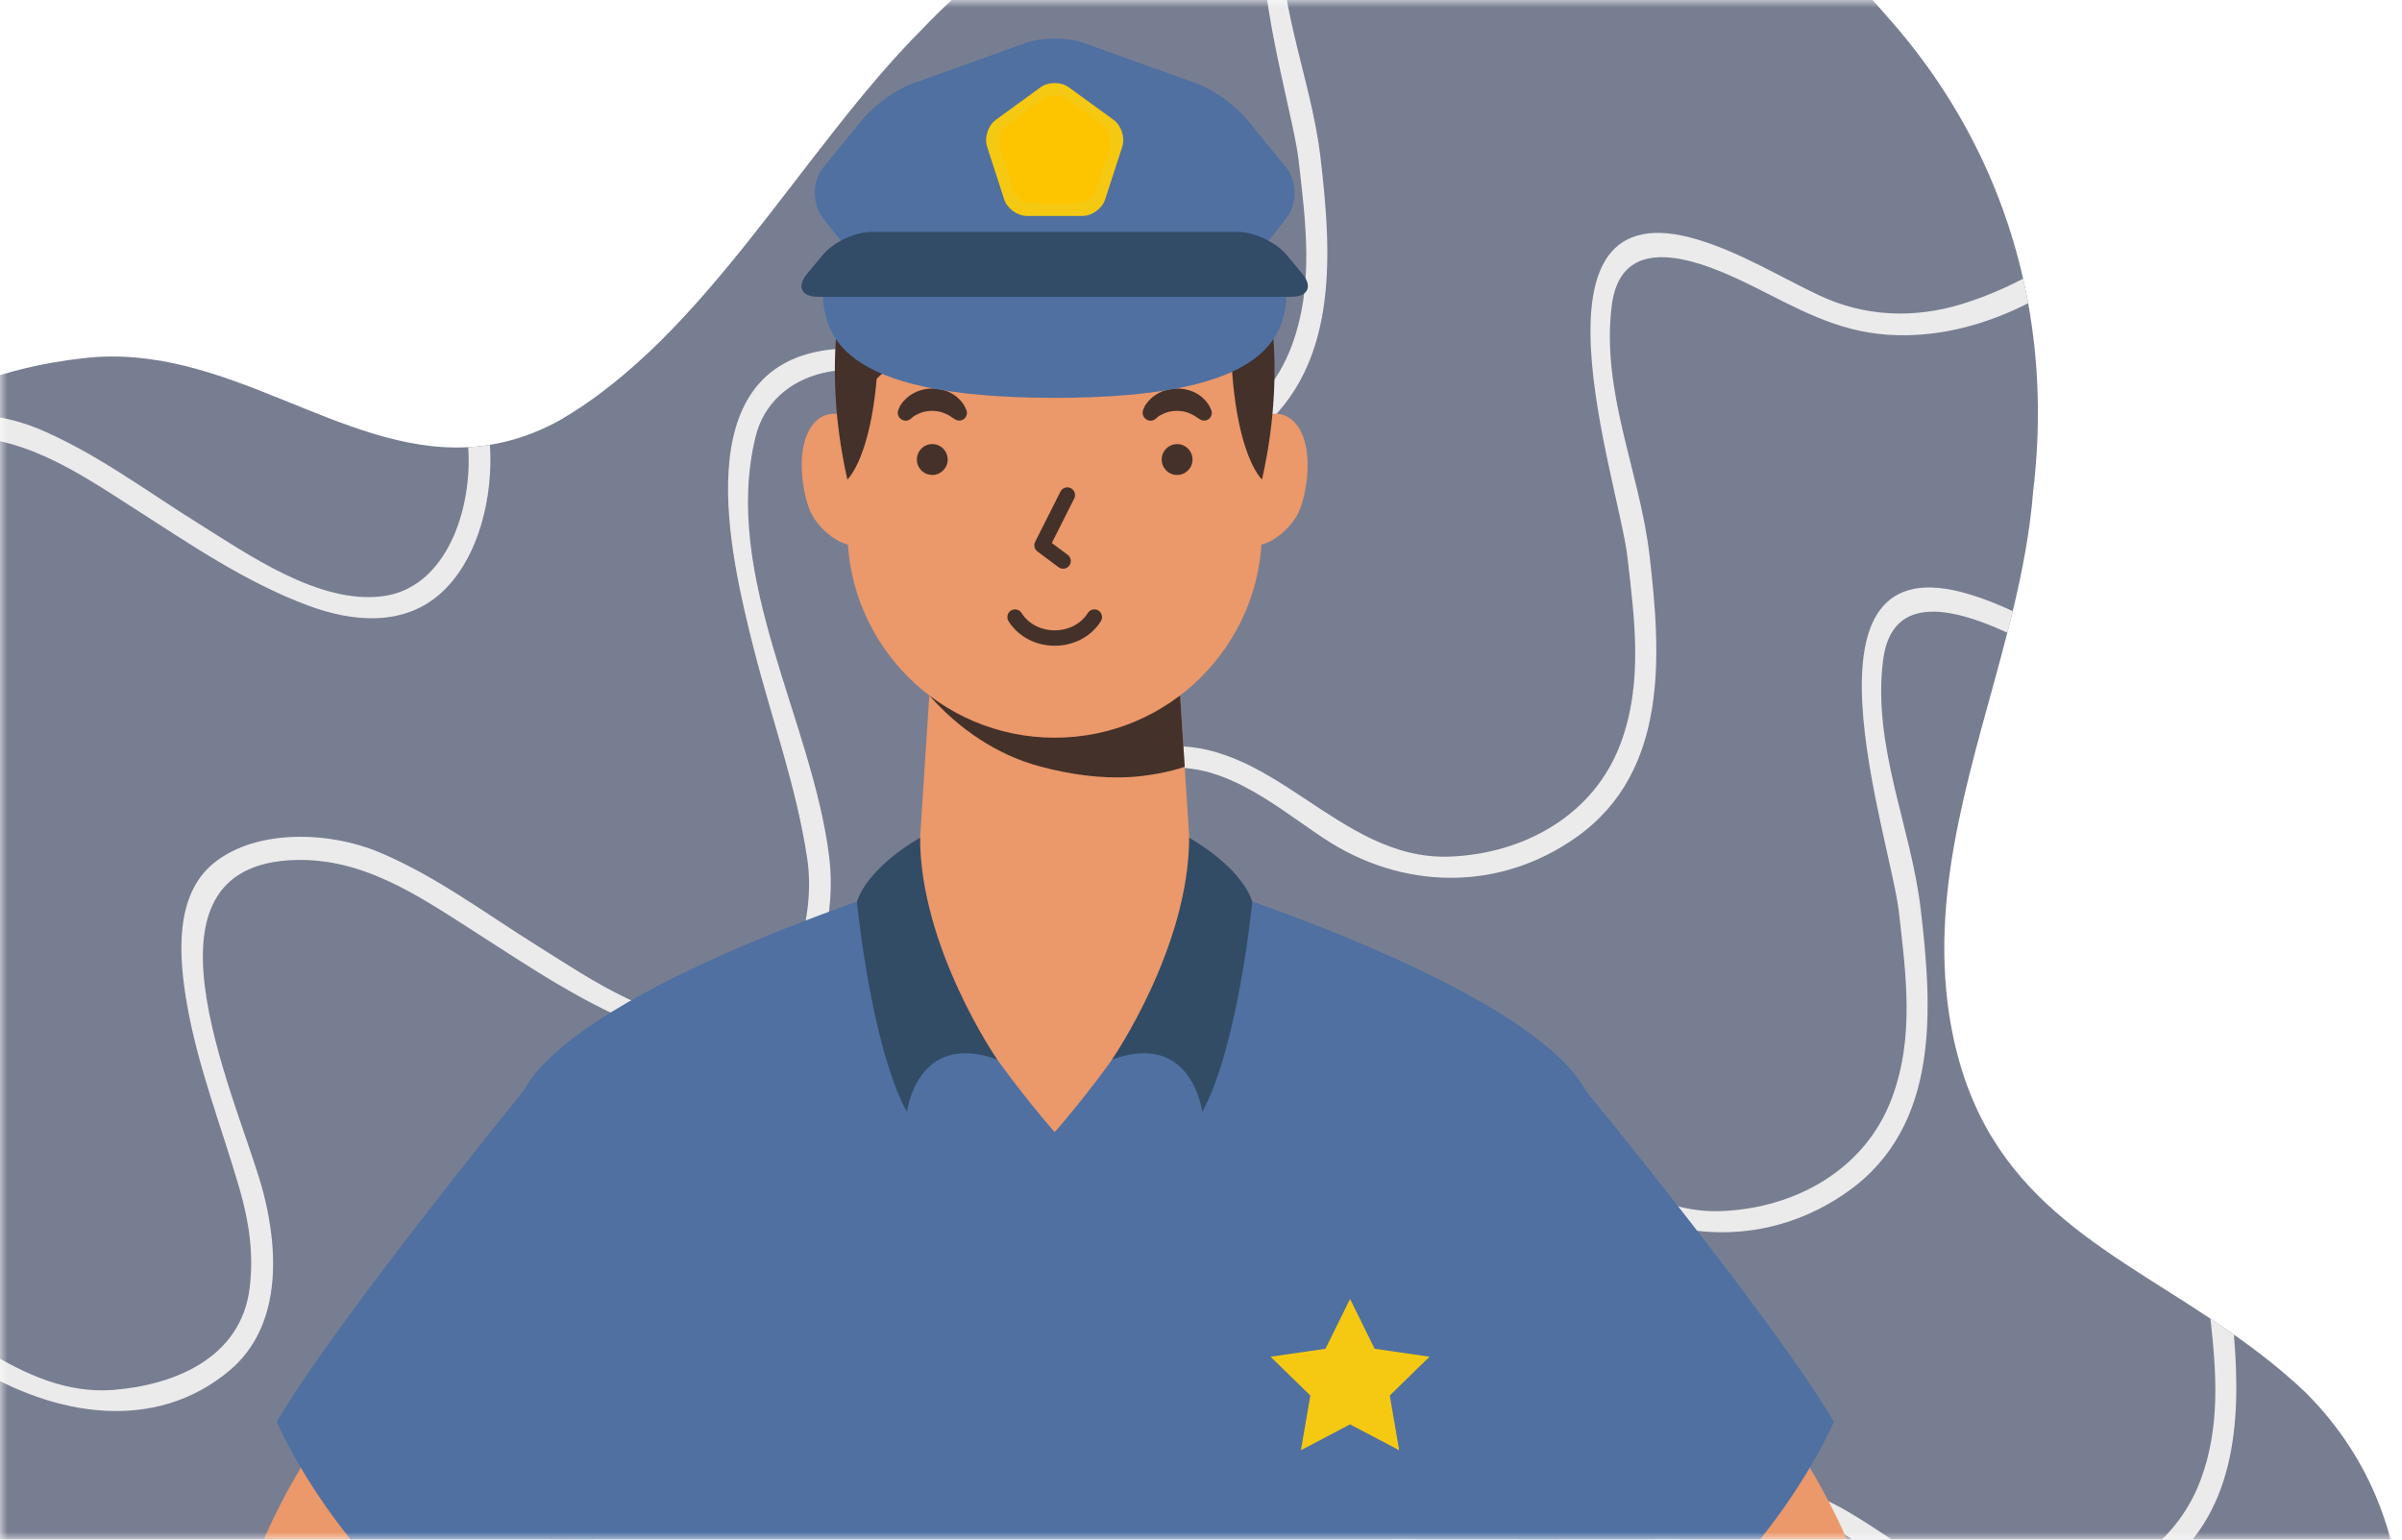 <svg width="156" height="100" viewBox="0 0 156 100" fill="none" xmlns="http://www.w3.org/2000/svg">
<mask id="mask0" style="mask-type:alpha" maskUnits="userSpaceOnUse" x="0" y="0" width="156" height="100">
<rect width="156" height="100" fill="black"/>
</mask>
<g mask="url(#mask0)">
<path d="M150.668 121.796C139.319 138.297 118.086 151.094 76.314 151.846C75.83 151.856 75.347 151.861 74.855 151.867C61.8 152.011 46.761 151 29.441 148.582C24.568 147.902 20.111 146.247 16.048 143.844C15.544 143.554 15.046 143.242 14.558 142.921C8.446 138.95 3.267 133.289 -1.071 126.778C-1.73 125.797 -2.368 124.79 -2.986 123.768C-8.705 114.339 -12.793 103.52 -15.508 93.645C-16.255 91.05 -17.002 88.036 -17.657 84.746V84.741C-17.756 84.259 -17.854 83.771 -17.942 83.278C-19.099 77.129 -19.939 70.129 -19.996 63.129C-20.001 62.693 -20.001 62.252 -19.996 61.816C-19.923 49.067 -17.167 36.504 -8.923 29.275C-8.368 28.782 -7.781 28.321 -7.174 27.885C-3.822 25.467 0.314 23.842 5.378 23.271C14.63 22.16 22.067 29.498 30.405 29.046C30.872 29.02 31.346 28.973 31.817 28.891C33.259 28.662 34.733 28.174 36.248 27.354C45.785 21.906 52.142 9.65 59.858 1.928C72.727 -11.657 94.319 -15.947 110.68 -8.076C111.23 -7.817 111.775 -7.536 112.314 -7.235C116.098 -5.185 119.558 -2.446 122.516 1.021C127.025 6.06 129.983 11.877 131.394 18.104C131.514 18.628 131.623 19.163 131.721 19.696C132.437 23.64 132.547 27.739 132.048 31.895C131.841 34.517 131.341 37.111 130.719 39.695C130.605 40.162 130.491 40.629 130.367 41.095C128.285 49.248 125.276 57.358 126.599 65.952C128.379 77.316 135.98 80.621 143.557 85.649C144.065 85.986 144.574 86.335 145.082 86.687C146.681 87.808 148.258 89.038 149.758 90.465C158.383 99.095 157.475 112.259 150.668 121.796Z" fill="#787E91"/>
<path d="M28.698 38.47C26.269 40.711 22.928 40.416 20.022 39.336C15.959 37.826 12.332 35.341 8.705 33.016C4.953 30.609 1.244 28.055 -3.438 28.398C-13.924 29.16 -6.416 44.416 -4.978 50.057C-3.998 53.907 -3.846 58.711 -7.188 61.525C-10.966 64.706 -15.71 64.706 -19.996 63.129C-20.001 62.693 -20.001 62.252 -19.996 61.816C-18.325 62.528 -16.587 62.936 -14.749 62.792C-10.743 62.47 -6.451 60.7 -5.891 56.181C-5.617 53.95 -5.922 51.869 -6.545 49.736C-7.713 45.705 -9.285 41.74 -9.985 37.584C-10.426 34.969 -10.732 31.487 -8.922 29.276C-8.709 29.016 -8.465 28.773 -8.19 28.549C-7.873 28.295 -7.536 28.077 -7.172 27.886C-4.349 26.376 -0.302 26.681 2.49 27.849C6.19 29.395 9.47 31.87 12.858 33.983C16.148 36.032 20.704 39.24 24.819 38.731C29.073 38.207 30.698 32.904 30.407 29.048C30.875 29.022 31.348 28.975 31.819 28.893C32.04 32.176 31.132 36.213 28.698 38.47Z" fill="#EBEBEB"/>
<path d="M112.315 -7.235C109.331 -5.378 106.073 -4.143 102.58 -4.06C98.921 -3.972 96.441 -5.217 93.255 -6.846C90.293 -8.357 84.013 -11.532 83.312 -5.975C82.607 -0.386 85.118 4.777 85.757 10.205C86.509 16.613 87.038 24.252 81.05 28.522C75.996 32.123 69.67 31.994 64.57 28.595C61.295 26.411 57.632 23.189 53.381 24.241C51.244 24.771 49.594 26.203 49.064 28.392C46.87 37.467 52.754 46.788 53.853 55.656C54.275 59.05 53.418 63.538 50.803 65.956C48.373 68.204 45.032 67.907 42.126 66.822C38.063 65.312 34.436 62.832 30.809 60.508C27.052 58.1 23.347 55.547 18.666 55.885C8.174 56.653 15.682 71.904 17.125 77.549C18.106 81.394 18.252 86.205 14.915 89.012C10.011 93.132 3.504 91.918 -1.545 88.852C-4.751 86.906 -7.953 83.85 -11.834 83.456C-13.946 83.237 -15.96 83.694 -17.657 84.742C-17.756 84.26 -17.854 83.772 -17.942 83.279C-15.041 81.675 -11.456 81.394 -8.389 82.951C-3.469 85.447 1.439 90.75 7.356 90.279C11.362 89.962 15.648 88.192 16.213 83.673C16.488 81.441 16.177 79.356 15.559 77.223C14.391 73.191 12.818 69.227 12.118 65.076C11.626 62.154 11.299 58.137 13.908 56.041C16.696 53.805 21.444 54.023 24.588 55.34C28.288 56.882 31.573 59.362 34.956 61.469C38.251 63.524 42.806 66.731 46.922 66.222C51.452 65.662 52.999 59.684 52.433 55.819C51.747 51.133 50.087 46.618 48.93 42.042C47.426 36.085 44.53 23.968 53.73 22.728C61.166 21.721 65.452 30.086 72.794 29.811C77.578 29.629 82.151 27.149 83.894 22.453C85.357 18.509 84.802 14.447 84.335 10.374C83.774 5.454 77.044 -13.86 88.932 -10.249C91.709 -9.408 94.158 -7.882 96.768 -6.648C99.699 -5.262 102.917 -5.117 106.046 -6.078C107.676 -6.58 109.223 -7.26 110.68 -8.075C111.23 -7.817 111.776 -7.536 112.315 -7.235Z" fill="#EBEBEB"/>
<path d="M131.722 19.696C129.289 20.927 126.689 21.705 123.943 21.772C120.29 21.861 117.81 20.61 114.624 18.986C111.655 17.476 105.376 14.3 104.675 19.852C103.975 25.441 106.486 30.61 107.125 36.037C107.871 42.446 108.407 50.084 102.413 54.355C97.359 57.955 91.034 57.826 85.938 54.427C82.658 52.243 78.995 49.02 74.745 50.074C72.608 50.603 70.958 52.034 70.428 54.225C68.234 63.3 74.123 72.62 75.217 81.483C75.638 84.882 74.781 89.371 72.167 91.789C69.738 94.036 66.396 93.735 63.49 92.655C59.427 91.145 55.8 88.665 52.173 86.335C48.422 83.932 44.712 81.374 40.032 81.716C29.544 82.483 37.053 97.734 38.49 103.375C39.471 107.225 39.622 112.036 36.28 114.843C31.381 118.963 24.869 117.749 19.825 114.682C16.619 112.736 13.412 109.679 9.53 109.279C5.975 108.916 2.692 110.457 0.765 113.514C-1.808 117.603 -2.067 122.258 -1.071 126.777C-1.73 125.796 -2.368 124.79 -2.986 123.767C-3.526 118.729 -2.462 113.799 1.627 110.342C4.73 107.712 9.234 106.882 12.975 108.78C17.895 111.276 22.803 116.575 28.718 116.108C32.725 115.792 37.016 114.022 37.576 109.502C37.85 107.271 37.545 105.185 36.922 103.052C35.755 99.021 34.181 95.056 33.481 90.9C32.988 87.983 32.66 83.967 35.277 81.871C38.064 79.629 42.806 79.853 45.956 81.165C49.65 82.712 52.935 85.186 56.323 87.299C59.613 89.353 64.169 92.561 68.284 92.052C72.814 91.493 74.359 85.514 73.793 81.648C73.11 76.962 71.453 72.447 70.29 67.871C68.786 61.914 65.896 49.797 75.09 48.552C82.527 47.55 86.819 55.915 94.156 55.639C98.94 55.458 103.512 52.977 105.256 48.281C106.719 44.337 106.164 40.269 105.697 36.195C105.136 31.281 98.406 11.963 110.294 15.574C113.076 16.42 115.525 17.94 118.13 19.175C121.061 20.567 124.279 20.711 127.408 19.751C128.798 19.321 130.127 18.765 131.393 18.101C131.514 18.627 131.623 19.162 131.722 19.696Z" fill="#EBEBEB"/>
<path d="M130.72 39.695C130.606 40.162 130.492 40.629 130.368 41.095C127.197 39.637 122.869 38.324 122.299 42.88C121.592 48.468 124.104 53.632 124.743 59.06C125.495 65.468 126.024 73.107 120.031 77.377C114.977 80.978 108.657 80.849 103.556 77.45C100.282 75.266 96.613 72.044 92.363 73.096C90.23 73.626 88.579 75.058 88.051 77.247C85.856 86.323 91.739 95.644 92.841 104.512C93.255 107.904 92.4 112.393 89.784 114.812C87.355 117.059 84.019 116.763 81.107 115.678C77.044 114.168 73.418 111.688 69.791 109.364C66.039 106.956 62.334 104.402 57.649 104.74C47.161 105.509 54.67 120.759 56.107 126.405C57.088 130.25 57.239 135.059 53.897 137.872C48.999 141.988 42.491 140.773 37.443 137.706C34.235 135.76 31.028 132.705 27.148 132.309C23.593 131.945 20.308 133.483 18.383 136.538C16.934 138.837 16.219 141.313 16.048 143.844C15.544 143.554 15.046 143.242 14.558 142.921C14.85 139.299 16.214 135.931 19.244 133.367C22.348 130.741 26.857 129.906 30.598 131.805C35.512 134.301 40.422 139.604 46.337 139.132C50.343 138.816 54.634 137.046 55.194 132.527C55.475 130.296 55.163 128.21 54.545 126.077C53.373 122.045 51.8 118.081 51.106 113.93C50.611 111.008 50.281 106.992 52.896 104.895C55.682 102.659 60.43 102.876 63.575 104.195C67.275 105.737 70.559 108.217 73.943 110.324C77.238 112.379 81.794 115.586 85.903 115.077C90.434 114.516 91.981 108.539 91.415 104.673C90.735 99.987 89.075 95.473 87.918 90.895C86.408 84.939 83.517 72.822 92.713 71.582C100.154 70.575 104.44 78.941 111.778 78.665C116.561 78.483 121.134 76.003 122.877 71.307C124.346 67.364 123.79 63.3 123.324 59.227C122.758 54.309 116.028 34.994 127.916 38.605C128.884 38.895 129.812 39.275 130.72 39.695Z" fill="#EBEBEB"/>
<path d="M140.087 102.176C135.033 105.782 128.707 105.652 123.606 102.253C120.333 100.069 116.669 96.842 112.42 97.9C110.282 98.429 108.632 99.861 108.102 102.045C105.907 111.126 111.792 120.441 112.891 129.309C113.311 132.708 112.455 137.192 109.841 139.615C107.412 141.856 104.07 141.561 101.164 140.481C97.101 138.972 93.473 136.486 89.841 134.162C86.091 131.754 82.385 129.2 77.704 129.543C67.212 130.311 74.72 145.561 76.163 151.202C76.215 151.415 76.267 151.627 76.314 151.846C75.83 151.856 75.347 151.861 74.856 151.866C74.778 151.539 74.69 151.207 74.597 150.88C73.428 146.849 71.856 142.884 71.156 138.728C70.663 135.806 70.336 131.795 72.947 129.693C75.733 127.457 80.481 127.68 83.631 128.993C87.325 130.54 90.61 133.014 93.992 135.127C97.288 137.176 101.844 140.383 105.959 139.874C110.489 139.319 112.036 133.341 111.47 129.47C110.785 124.784 109.124 120.274 107.967 115.698C106.462 109.741 103.567 97.62 112.761 96.38C120.203 95.378 124.489 103.738 131.83 103.462C136.61 103.285 141.187 100.806 142.93 96.103C144.202 92.69 143.953 89.176 143.559 85.648C144.066 85.985 144.575 86.334 145.083 86.686C145.562 92.395 145.213 98.523 140.087 102.176Z" fill="#EBEBEB"/>
<path d="M116.071 93.019C116.071 93.019 121.852 101.31 121.225 105.993C120.716 109.792 117.587 114.477 99.02 136.434C96.686 139.193 94.549 140.425 92.275 140.425C92.275 140.425 91.29 140.925 90.229 138.513C89.17 136.1 88.865 135.601 86.97 137.763C85.076 139.925 84.773 141.257 83.333 139.843C81.894 138.429 78.635 136.35 78.862 134.022C78.862 134.022 76.058 133.19 78.028 130.944C79.998 128.698 81.892 126.703 85.834 126.703C89.774 126.703 91.442 128.449 93.867 131.11C93.867 131.11 99.02 123.875 103.567 115.891C108.114 107.906 106.37 106.41 105.233 105.993L116.071 93.019Z" fill="#EB986A"/>
<path d="M21.005 93.019C21.005 93.019 15.223 101.31 15.851 105.993C16.361 109.792 19.489 114.477 38.056 136.434C40.39 139.193 42.528 140.425 44.8 140.425C44.8 140.425 45.786 140.925 46.846 138.513C47.907 136.1 48.211 135.601 50.105 137.763C52 139.925 52.304 141.257 53.743 139.843C55.183 138.429 58.442 136.35 58.214 134.022C58.214 134.022 61.016 133.19 59.046 130.944C57.076 128.698 55.182 126.703 51.242 126.703C47.301 126.703 45.633 128.449 43.209 131.11C43.209 131.11 38.055 123.875 33.508 115.891C28.96 107.906 30.704 106.41 31.84 105.993L21.005 93.019Z" fill="#EB986A"/>
<path d="M103.032 70.908C99.231 63.797 76.43 56.924 76.43 56.924L68.499 54.412L60.569 56.924C60.569 56.924 37.766 63.797 33.965 70.908C30.166 78.019 43.166 139.331 43.167 152.564C43.167 152.564 43.167 152.565 43.167 152.566C43.167 154.358 53.325 155.811 68.499 155.811C83.671 155.811 93.831 154.36 93.831 152.568C93.83 139.338 106.832 78.019 103.032 70.908Z" fill="#4F70A1"/>
<path d="M60.547 42.181L59.545 57.672C59.545 61.013 63.554 63.723 68.498 63.723C73.44 63.723 77.448 61.013 77.448 57.672L76.448 42.181H60.547Z" fill="#EB986A"/>
<path d="M67.532 49.779C69.474 50.299 71.514 50.598 73.529 50.463C74.558 50.395 76.007 50.133 76.943 49.804L76.448 42.18H60.547L60.355 45.171C62.237 47.313 64.718 49.027 67.532 49.779Z" fill="#44312A"/>
<path d="M81.028 28.656C81.111 28.133 81.271 27.645 81.725 27.27C82.376 26.733 83.307 26.739 83.939 27.299C85.343 28.544 85.007 31.593 84.409 33.12C83.874 34.487 81.503 36.501 80.263 34.713C80.263 34.713 80.2 34.59 80.2 34.527C80.353 33.51 80.507 32.494 80.655 31.478C80.756 30.785 80.871 30.095 80.943 29.398C80.97 29.148 80.99 28.898 81.028 28.656Z" fill="#EB986A"/>
<path d="M55.966 28.656C55.884 28.133 55.723 27.645 55.269 27.27C54.62 26.733 53.687 26.739 53.056 27.299C51.652 28.544 51.988 31.593 52.585 33.12C53.12 34.487 55.491 36.501 56.732 34.713C56.732 34.713 56.795 34.59 56.795 34.527C56.643 33.51 56.487 32.494 56.34 31.478C56.24 30.785 56.125 30.095 56.053 29.398C56.025 29.148 56.003 28.898 55.966 28.656Z" fill="#EB986A"/>
<path d="M68.498 9.783C61.062 9.783 55.035 15.816 55.035 23.258V24.921V32.778V34.443C55.035 41.884 61.063 47.916 68.498 47.916C75.934 47.916 81.961 41.884 81.961 34.443V32.778V24.921V23.258C81.961 15.817 75.934 9.783 68.498 9.783Z" fill="#EB986A"/>
<path d="M61.548 29.848C61.548 30.4 61.101 30.85 60.547 30.85C59.995 30.85 59.547 30.401 59.547 29.848C59.547 29.294 59.995 28.845 60.547 28.845C61.101 28.845 61.548 29.295 61.548 29.848Z" fill="#44312A"/>
<path d="M58.348 26.613C58.348 26.613 58.374 26.55 58.42 26.44C58.433 26.413 58.447 26.383 58.462 26.35C58.492 26.309 58.522 26.264 58.556 26.216C58.626 26.12 58.71 26.012 58.804 25.929C58.896 25.835 59.005 25.742 59.133 25.661C59.256 25.572 59.399 25.504 59.549 25.434C59.704 25.381 59.861 25.316 60.032 25.289C60.2 25.25 60.375 25.244 60.547 25.233C60.895 25.238 61.243 25.302 61.547 25.427C61.697 25.498 61.844 25.56 61.965 25.653C62.093 25.735 62.204 25.825 62.294 25.924C62.393 26.011 62.466 26.108 62.527 26.195C62.592 26.279 62.639 26.358 62.669 26.428C62.736 26.563 62.766 26.642 62.766 26.642C62.864 26.898 62.737 27.186 62.48 27.285C62.334 27.342 62.176 27.325 62.05 27.249L61.922 27.173C61.922 27.173 61.876 27.144 61.804 27.093C61.737 27.038 61.63 26.979 61.508 26.916C61.448 26.884 61.379 26.854 61.306 26.828C61.237 26.794 61.15 26.784 61.075 26.751C60.988 26.739 60.906 26.713 60.818 26.706C60.731 26.685 60.638 26.698 60.547 26.684C60.365 26.686 60.186 26.709 60.018 26.745C59.942 26.778 59.853 26.783 59.785 26.82C59.713 26.849 59.642 26.874 59.581 26.91C59.527 26.939 59.477 26.964 59.431 26.988C59.41 26.999 59.389 27.009 59.368 27.018C59.343 27.041 59.317 27.062 59.295 27.081C59.204 27.159 59.153 27.202 59.153 27.202C58.936 27.386 58.613 27.359 58.43 27.143C58.301 26.991 58.276 26.786 58.348 26.613Z" fill="#44312A"/>
<path d="M74.249 26.613C74.249 26.613 74.275 26.549 74.323 26.44C74.334 26.413 74.348 26.383 74.363 26.35C74.392 26.308 74.424 26.263 74.458 26.216C74.528 26.12 74.612 26.012 74.706 25.929C74.799 25.835 74.908 25.742 75.035 25.661C75.159 25.572 75.303 25.504 75.451 25.433C75.604 25.381 75.765 25.316 75.933 25.288C76.102 25.25 76.275 25.244 76.449 25.233C76.796 25.238 77.145 25.302 77.449 25.427C77.599 25.498 77.745 25.56 77.867 25.653C77.994 25.735 78.105 25.825 78.196 25.923C78.294 26.011 78.367 26.108 78.429 26.195C78.494 26.279 78.54 26.358 78.572 26.428C78.638 26.563 78.67 26.642 78.67 26.642C78.768 26.898 78.64 27.186 78.385 27.284C78.237 27.342 78.079 27.325 77.953 27.249L77.827 27.173C77.827 27.173 77.778 27.144 77.707 27.093C77.641 27.038 77.533 26.979 77.411 26.916C77.351 26.884 77.282 26.854 77.209 26.828C77.141 26.794 77.054 26.784 76.978 26.751C76.893 26.739 76.811 26.713 76.72 26.706C76.633 26.685 76.541 26.698 76.451 26.684C76.269 26.686 76.088 26.709 75.92 26.744C75.844 26.778 75.755 26.783 75.687 26.82C75.616 26.849 75.544 26.874 75.486 26.91C75.43 26.939 75.379 26.964 75.334 26.988C75.313 26.999 75.292 27.009 75.271 27.018C75.245 27.04 75.22 27.062 75.199 27.081C75.108 27.159 75.056 27.202 75.056 27.202C74.841 27.386 74.516 27.359 74.334 27.143C74.202 26.991 74.177 26.786 74.249 26.613Z" fill="#44312A"/>
<path d="M77.45 29.848C77.45 30.4 77.002 30.85 76.449 30.85C75.897 30.85 75.447 30.401 75.447 29.848C75.447 29.294 75.897 28.845 76.449 28.845C77.001 28.845 77.45 29.295 77.45 29.848Z" fill="#44312A"/>
<path d="M55.032 31.145C55.032 31.145 57.232 29.224 57.077 20.118L55.032 17.623C55.032 17.623 53.205 23.023 55.032 31.145Z" fill="#44312A"/>
<path d="M81.963 31.145C81.963 31.145 79.764 29.225 79.919 20.118L81.963 17.623C81.963 17.623 83.791 23.023 81.963 31.145Z" fill="#44312A"/>
<path d="M57.078 20.118C57.078 20.118 57.743 16.064 63.851 16.064C69.96 16.064 74.572 16.064 74.572 16.064C74.572 16.064 78.811 16.313 80.058 20.555L81.964 17.623C81.964 17.623 81.275 11.364 78.159 10.74C78.159 10.74 75.722 5.758 65.027 6.748C58.297 7.373 57.923 10.99 57.923 10.99C57.923 10.99 55.222 11.572 54.483 20.223L57.078 20.118Z" fill="#44312A"/>
<path d="M75.099 15.958C75.099 15.958 73.769 19.746 64.711 22.158V20.828C64.711 20.828 63.048 22.2 60.555 22.721C58.062 23.24 55.736 25.061 55.652 27.186L56.796 14.364L75.764 11.264L75.099 15.958Z" fill="#44312A"/>
<path d="M69.044 36.439L67.676 35.417L69.319 32.156" stroke="#44312A" stroke-miterlimit="10" stroke-linecap="round" stroke-linejoin="round"/>
<path d="M71.073 40.081C69.931 41.896 67.064 41.896 65.924 40.081" stroke="#44312A" stroke-miterlimit="10" stroke-linecap="round" stroke-linejoin="round"/>
<path d="M68.498 73.536C68.509 73.522 77.45 63.447 77.45 57.672L68.498 62.371L59.545 57.672C59.545 63.449 68.486 73.522 68.497 73.536V73.537L68.498 73.536V73.537V73.536Z" fill="#EB986A"/>
<path d="M103.032 70.908C103.032 70.908 115.313 85.866 119.102 92.353C119.102 92.353 115.16 101.668 105.915 107.657L95.305 96.634L103.032 70.908Z" fill="#4F70A1"/>
<path d="M33.964 70.908C33.964 70.908 21.763 85.866 17.974 92.353C17.974 92.353 21.915 101.668 31.16 107.657L41.769 96.634L33.964 70.908Z" fill="#4F70A1"/>
<path d="M59.757 54.412C59.757 54.412 56.453 56.207 55.654 58.56C55.654 58.56 56.55 67.9 58.901 72.224C58.901 72.224 59.551 66.916 64.766 68.822C64.765 68.822 59.757 61.552 59.757 54.412Z" fill="#324C66"/>
<path d="M77.228 54.412C77.228 54.412 80.533 56.207 81.331 58.56C81.331 58.56 80.434 67.9 78.082 72.224C78.082 72.224 77.432 66.916 72.218 68.822C72.219 68.822 77.228 61.552 77.228 54.412Z" fill="#324C66"/>
<path d="M83.579 18.487C83.579 21.63 82.836 25.84 68.497 25.84C54.161 25.84 53.417 21.629 53.417 18.487C53.417 15.345 60.169 12.796 68.497 12.796C76.827 12.796 83.579 15.345 83.579 18.487Z" fill="#4F70A1"/>
<path d="M80.959 7.738C80.222 6.841 78.787 5.806 77.77 5.442L70.348 2.777C69.329 2.414 67.666 2.414 66.648 2.777L59.226 5.442C58.209 5.806 56.774 6.841 56.037 7.738L53.481 10.857C52.745 11.756 52.728 13.243 53.446 14.164L54.365 15.342C55.083 16.262 56.539 16.97 57.603 16.915L66.565 16.45C67.629 16.394 69.369 16.394 70.432 16.45L79.394 16.915C80.458 16.969 81.915 16.262 82.631 15.342L83.551 14.164C84.268 13.244 84.253 11.756 83.516 10.857L80.959 7.738Z" fill="#4F70A1"/>
<path d="M84.583 17.788C85.262 18.606 84.948 19.277 83.883 19.277H53.111C52.047 19.277 51.733 18.606 52.413 17.788L53.436 16.554C54.116 15.734 55.542 15.065 56.607 15.065H80.386C81.45 15.065 82.877 15.734 83.558 16.554L84.583 17.788Z" fill="#324B66"/>
<path d="M66.698 14.027C66.077 14.027 65.411 13.543 65.218 12.951L64.108 9.526C63.915 8.934 64.17 8.151 64.672 7.785L67.583 5.668C68.086 5.302 68.91 5.302 69.411 5.668L72.323 7.785C72.826 8.151 73.081 8.934 72.888 9.526L71.775 12.951C71.584 13.543 70.919 14.027 70.296 14.027H66.698Z" fill="#F5C912"/>
<path d="M67.031 13.229C66.523 13.229 65.982 12.834 65.824 12.352L64.919 9.559C64.761 9.077 64.969 8.439 65.379 8.14L67.752 6.413C68.163 6.115 68.833 6.115 69.242 6.413L71.615 8.14C72.027 8.438 72.234 9.077 72.078 9.559L71.17 12.352C71.014 12.834 70.471 13.229 69.965 13.229H67.031Z" fill="#FDC500"/>
<path d="M87.68 84.37L89.276 87.605L92.841 88.123L90.26 90.641L90.87 94.195L87.68 92.517L84.49 94.195L85.1 90.641L82.519 88.123L86.085 87.605L87.68 84.37Z" fill="#F5C912"/>
</g>
</svg>
